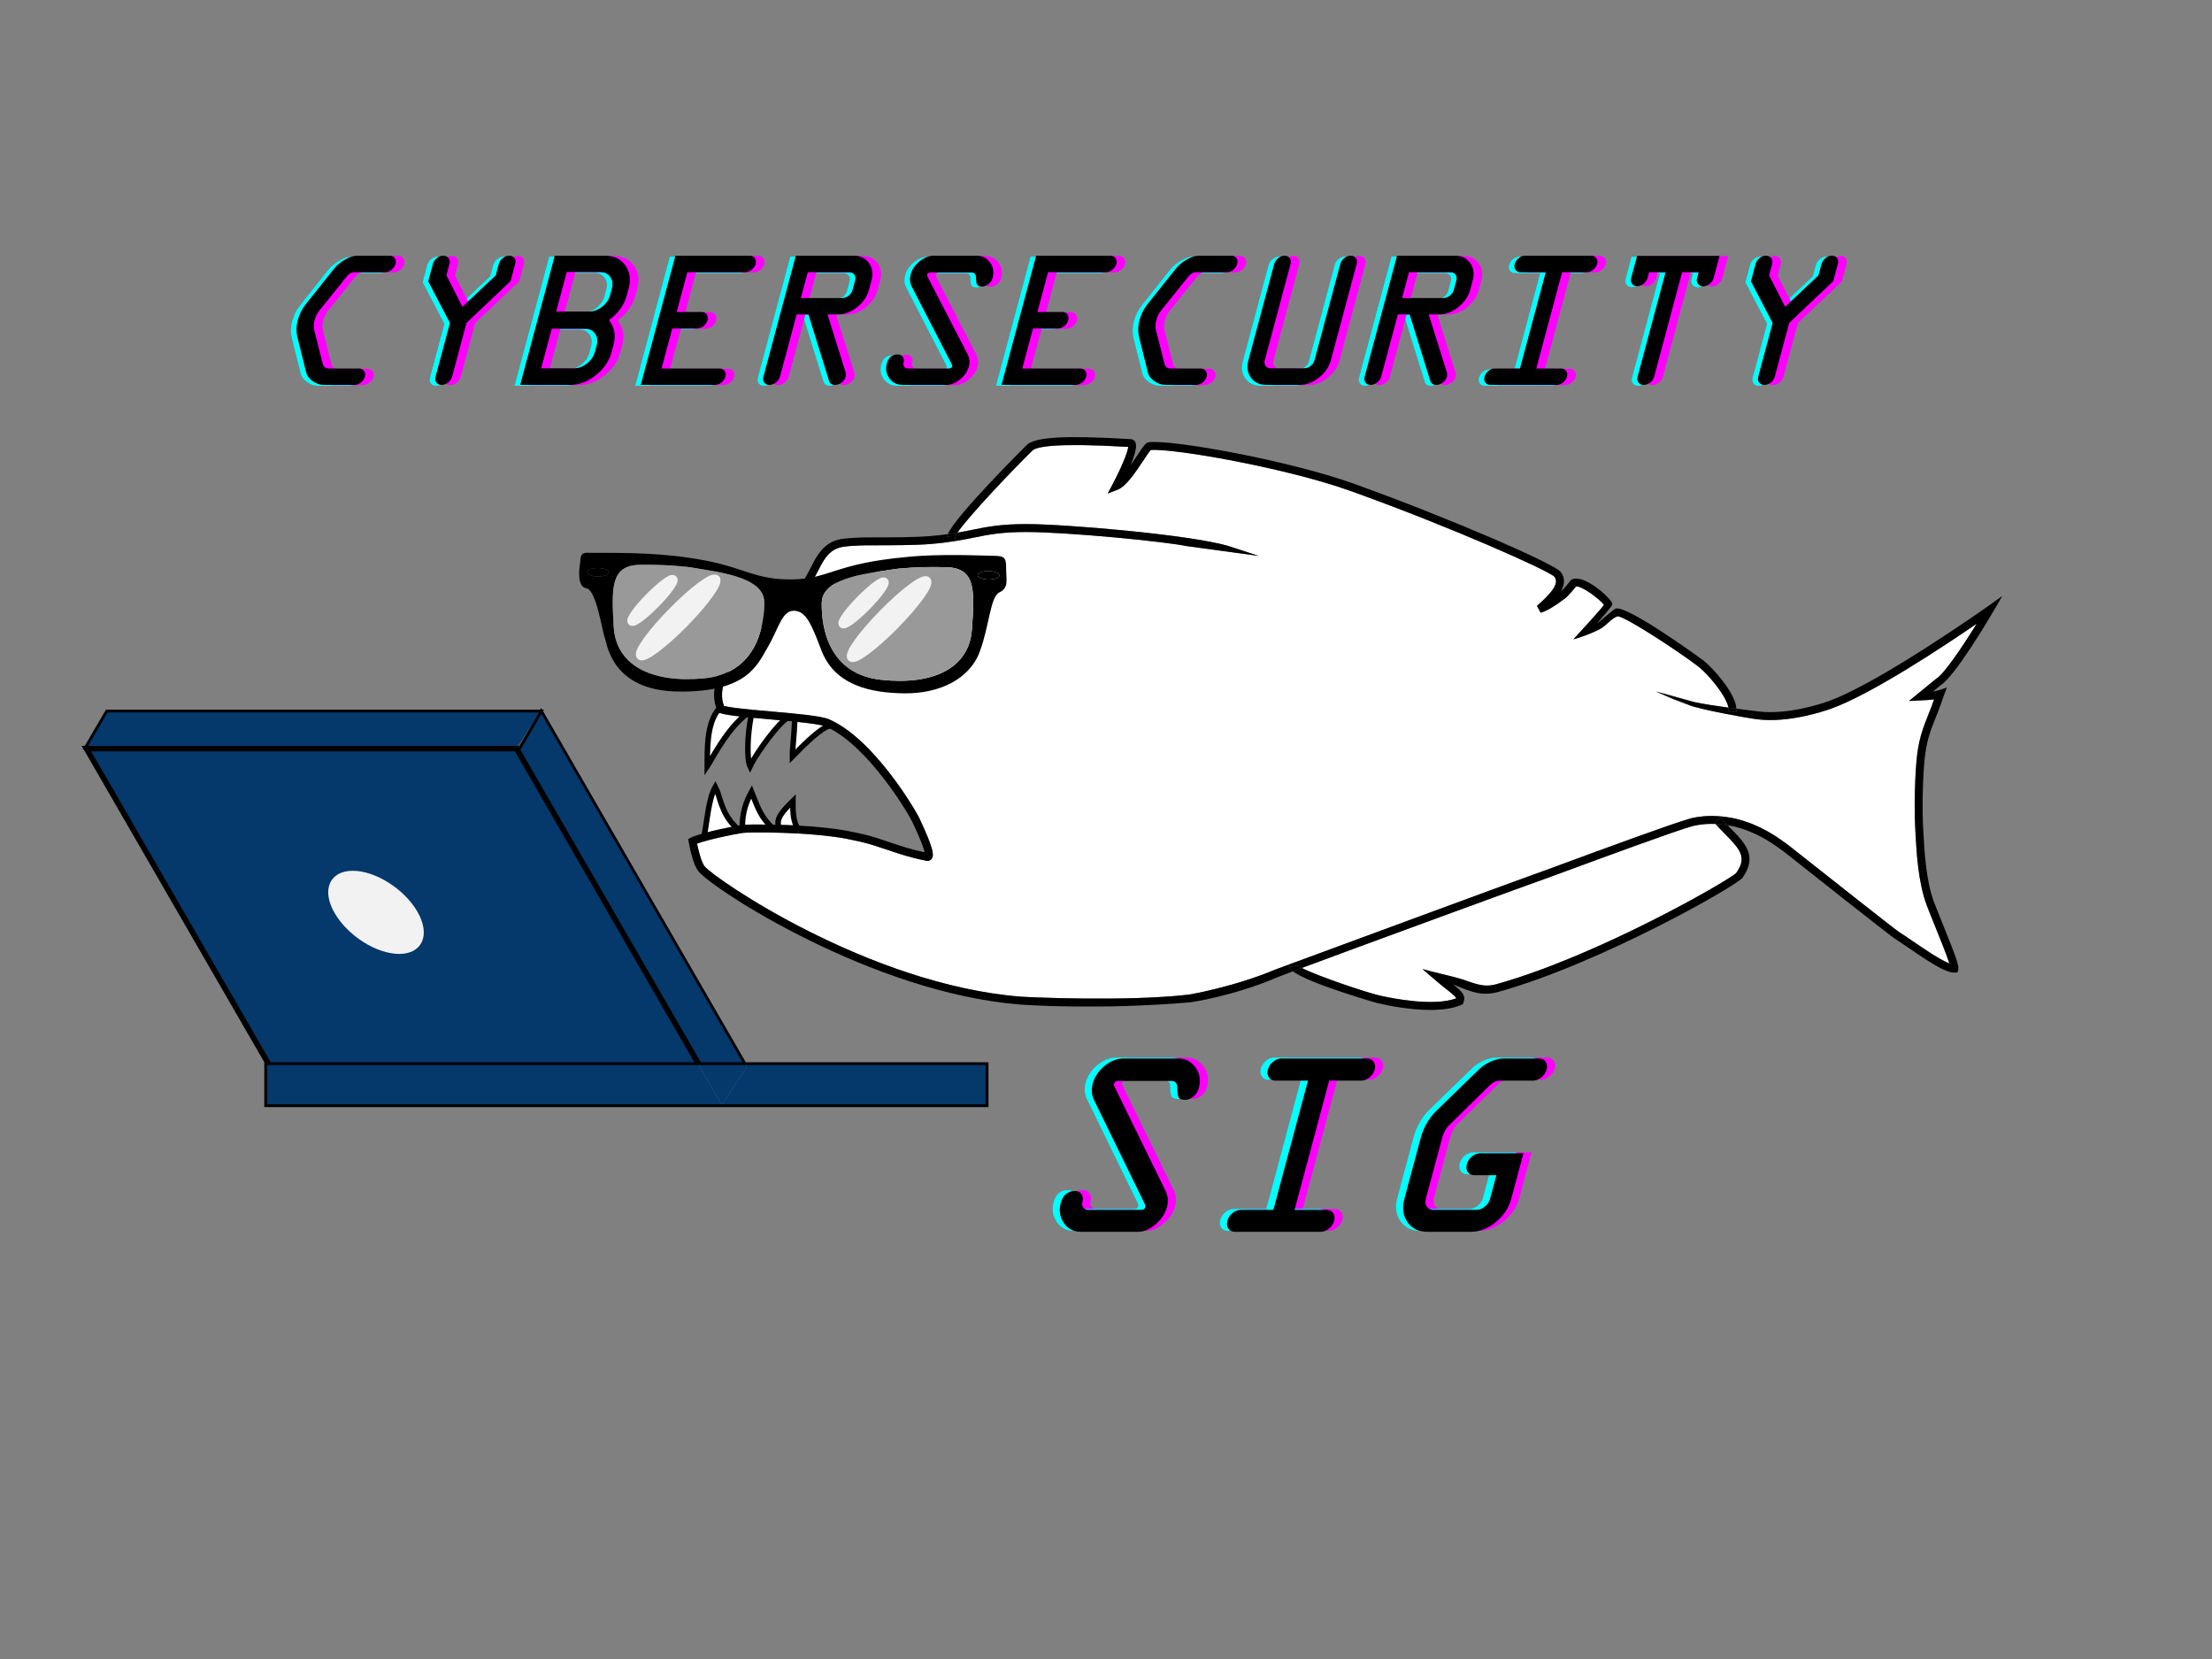 <?xml version="1.0" encoding="utf-8"?>
<!-- Generator: Adobe Illustrator 13.0.0, SVG Export Plug-In . SVG Version: 6.00 Build 14948)  -->
<!DOCTYPE svg PUBLIC "-//W3C//DTD SVG 1.1//EN" "http://www.w3.org/Graphics/SVG/1.1/DTD/svg11.dtd">
<svg version="1.1" xmlns="http://www.w3.org/2000/svg" xmlns:xlink="http://www.w3.org/1999/xlink" x="0px" y="0px" width="800px"
	 height="600px" viewBox="0 0 800 600" enable-background="new 0 0 800 600" xml:space="preserve">
<rect x="0" y="0" width="800" height="600" fill="#808080" stroke="none"/>
<g id="Layer_1" display="none">
	<rect x="-42.5" y="-60.167" display="inline" fill="#E6E6E6" stroke="#000000" width="889" height="669"/>
</g>
<g id="Layer_4">
	<g>
		<defs>
			<rect id="SVGID_1_" x="-40.675" y="-263.563" width="1032.056" height="1032.057"/>
		</defs>
		<clipPath id="SVGID_2_">
			<use xlink:href="#SVGID_1_"  overflow="visible"/>
		</clipPath>
		<g opacity="0.4" clip-path="url(#SVGID_2_)">
			<g>
				<defs>
					<rect id="SVGID_3_" x="201.571" y="89.057" width="548.997" height="326.818"/>
				</defs>
				<clipPath id="SVGID_4_">
					<use xlink:href="#SVGID_3_"  overflow="visible"/>
				</clipPath>
			</g>
		</g>
	</g>
	<g>
		<defs>
			<rect id="SVGID_5_" x="-40.675" y="-263.563" width="1032.056" height="1032.057"/>
		</defs>
		<clipPath id="SVGID_6_">
			<use xlink:href="#SVGID_5_"  overflow="visible"/>
		</clipPath>
		<g clip-path="url(#SVGID_6_)">
			<defs>
				<rect id="SVGID_7_" x="248.903" y="158.089" width="475.261" height="207.173"/>
			</defs>
			<clipPath id="SVGID_8_">
				<use xlink:href="#SVGID_7_"  overflow="visible"/>
			</clipPath>
			<g clip-path="url(#SVGID_8_)">
				<defs>
					<rect id="SVGID_9_" x="248.903" y="158.089" width="475.261" height="207.173"/>
				</defs>
				<clipPath id="SVGID_10_">
					<use xlink:href="#SVGID_9_"  overflow="visible"/>
				</clipPath>
				<path clip-path="url(#SVGID_10_)" fill="#FFFFFF" d="M312.331,207.041c6.623,0,11.984,5.361,11.984,11.983
					s-5.361,11.983-11.984,11.983c-6.622,0-11.983-5.36-11.983-11.983S305.709,207.041,312.331,207.041 M319.069,219.024
					c0-0.402-0.058-0.803-0.129-1.19h-6.279l2.753-4.759c-0.933-0.488-1.964-0.789-3.083-0.789c-3.712,0-6.737,3.025-6.737,6.737
					c0,3.712,3.024,6.737,6.737,6.737C316.044,225.762,319.069,222.736,319.069,219.024"/>
				<path clip-path="url(#SVGID_10_)" fill="#FFFFFF" d="M623.854,301.604c5.578,5.619,8.072,8.571,4.043,14.148
					c-2.266,2.422-49.824,29.93-86.75,40.207c-4.916,1.375-8.055-0.474-13.23-2.051c-3.154-0.945-9.762-2.351-13.459-3.439
					l5.018,4.314c2.42,2.105,2.336,1.92,3.77,3.066c2.594,2.064,3.311,2.725,3.41,3.225c-8.242,3.039-23.293-0.027-27.809-1.059
					c-4.615-1.062-22.129-6.91-28.023-9.936c23.021-8.584,83.211-30.602,84.758-31.09c0.703-0.215,4.574-1.648,10.422-3.799
					c13.889-5.116,39.748-14.663,46.27-16.471c0.029,0,2.998-0.758,6.781-0.758c0.459,0,0.916,0.014,1.361,0.027
					C621.561,299.281,622.721,300.457,623.854,301.604"/>
				<path clip-path="url(#SVGID_10_)" fill="#FFFFFF" d="M286.773,289.734c-0.029,3.254-0.015,6.221,1.146,8.801
					c-1.992-0.1-4.214-0.186-6.451-0.229C280.796,295.195,284.809,291.713,286.773,289.734"/>
				<path clip-path="url(#SVGID_10_)" fill="#FFFFFF" d="M271.809,286.395c1.763,4.357,2.953,8.285,6.35,11.826
					c-4.085-0.072-7.813-0.044-9.675,0.143C268.612,293.877,269.645,290.336,271.809,286.395"/>
				<path clip-path="url(#SVGID_10_)" fill="#FFFFFF" d="M265.759,298.809c-2.781,0.53-7.253,1.461-10.908,2.451
					c0.788-3.8,1.434-12.6,3.856-16.657C260.556,288.172,260.685,293.648,265.759,298.809"/>
				<path clip-path="url(#SVGID_10_)" fill="#FFFFFF" d="M260.37,257.885c1.519,0.515,4.601,0.946,8.443,1.362
					c-6.623,5.69-11.668,15.881-13.016,17.86c0-6.149-0.157-14.965,3.684-20.068c0.015,0.042,0.043,0.071,0.058,0.113l0.258,0.546
					L260.37,257.885z"/>
				<path clip-path="url(#SVGID_10_)" fill="#FFFFFF" d="M278.66,260.177c1.591,0.145,3.226,0.287,4.831,0.43
					c-4.544,4.07-10.75,13.374-12.228,16.501c-1.232-2.597-0.917-11.37,0.287-17.576
					C273.787,259.748,276.209,259.963,278.66,260.177"/>
				<path clip-path="url(#SVGID_10_)" fill="#FFFFFF" d="M298.599,262.743c0.115,0.043,0.215,0.101,0.33,0.158
					c-3.77,1.806-9.676,7.999-12.399,10.75c-0.043-1.247,0.717-8.127,0.874-12.671C292.607,261.51,297.08,262.084,298.599,262.743"
					/>
				<path clip-path="url(#SVGID_10_)" fill="#FFFFFF" d="M408.039,161.63c-0.172,2.093-2.895,8.342-5.617,13.474l-1.82,3.411
					l3.596-1.405c2.883-1.118,5.992-5.547,9.477-10.793c0.889-1.362,1.992-3.01,2.494-3.569c7.969-0.673,48.707,6.351,72.586,14.922
					c35.779,12.844,71.17,28.611,73.393,30.891c1.963,2.422-1.09,5.977-6.279,10.579l1.334,2.451
					c2.107-0.573,4.988-2.265,8.701-5.074c1.375-1.046,3.34-3.469,4.07-4.415c2.021-0.287,8.4,4.372,10.121,6.651
					c-0.689,1.247-11.082,12.485-11.082,12.485s4.76-1.261,9.418-3.612c2.566-1.304,4.258-4.013,6.623-4.745
					c2.924,0.172,22.059,12.715,29.27,18.262c3.213,2.479,10.004,10.377,10.795,14.778c-4.473-0.602-9.205-1.318-12.4-2.021
					l-13.848-3.827l5.936,2.609l6.393,2.436c4.043,1.52,20.154,4.516,24.539,5.046c11.24,1.347,23.996-2.968,26.447-3.841
					c14.865-5.333,41.254-22.878,52.707-30.748c-5.275,8.558-11.883,18.319-14.664,19.91l-9.818,8.042l5.23-0.273
					c1.221-0.058,2.539-0.129,3.857-0.315c-0.359,1.018-0.703,2.021-1.076,2.952l-0.445,1.104
					c-2.752,6.923-4.256,10.75-4.916,19.007c-0.615,7.711-0.76,16.914-0.357,24.023l0.043,0.961
					c0.416,7.626,0.988,18.062,4.043,26.29c0.631,1.719,1.736,4.429,2.895,7.296c1.709,4.213,4.328,10.707,5.348,13.875
					c-3.396-1.318-9.475-5.477-13.373-8.142c-1.908-1.305-3.557-2.437-4.832-3.226c-1.305-0.831-24.354-19.008-39.563-31.047
					c-4.816-3.642-10.678-7.698-19.25-9.877c-0.646-0.172-3.025-0.66-5.805-0.918c-1.018-0.085-2.094-0.143-3.154-0.143
					c-4.172,0-7.367,0.816-7.512,0.859c-6.664,1.85-31.621,11.052-46.529,16.542c-5.389,1.991-9.645,3.556-10.291,3.756
					c-2.047,0.659-69.865,25.673-88.729,32.638c-2.951,1.104-4.715,1.75-4.816,1.792c-15.381,6.423-31.275,9.046-31.275,9.046
					c-22.463,2.565-57.968,0.945-60.821,0.717c-54.799-4.357-110.716-42.658-114.286-47.174c-1.061-1.348-2.122-5.332-2.695-8.156
					c4.057-1.548,14.076-3.541,16.326-3.855c2.709-0.373,13.259-0.201,20.412,0.186c1.362,0.071,2.594,0.158,3.626,0.244
					c7.798,0.645,11.181,1.031,18.634,2.709c3.269,0.731,6.351,1.777,9.619,2.881c4.186,1.42,8.515,2.881,13.761,3.898
					c1.247,0.488,2.007-0.085,2.293-0.371c1.233-1.262,0.932-3.742-4.099-14.521l-0.071-0.172
					c-1.605-3.411-16.786-29.113-32.869-36.007c-2.781-1.19-11.54-1.964-20.813-2.795c-2.307-0.2-4.63-0.416-6.809-0.616v-0.014
					c-4.444-0.416-8.314-0.861-10.249-1.348c-4.745-11.597,14.592-30.919,23.665-37.168c6.565-4.515,6.666-4.644,11.209-13.417
					c3.57-6.91,6.924-7.081,12.486-7.368c0.559-0.028,1.146-0.071,1.734-0.1c0.788-0.057,2.981-0.057,5.748-0.057
					c5.705-0.015,14.334-0.015,19.824-0.473c3.483-0.287,6.379-0.659,8.901-1.061c2.523-0.401,4.688-0.846,6.709-1.247
					c5.403-1.09,10.048-2.035,18.936-2.035c14.706,0,49.367,3.339,58.066,5.088l26.133,3.569l-11.238-3.669
					c-14.191-4.057-58.584-7.855-72.96-7.855c-9.174,0-14.191,1.018-19.495,2.093c-1.691,0.344-3.411,0.688-5.317,1.018
					c4.07-6.034,21.143-23.909,27.119-29.7c1.491-1.434,8.572-2.824,33.873-1.361L408.039,161.63z M324.314,219.024
					c0-6.623-5.361-11.983-11.983-11.983c-6.623,0-11.984,5.361-11.984,11.983s5.361,11.983,11.984,11.983
					C318.953,231.007,324.314,225.647,324.314,219.024"/>
				<path clip-path="url(#SVGID_10_)" d="M628.012,256.307c0.043,0.431,0.027,0.845-0.029,1.247l-2.824-0.43
					c0.059-0.358,0.029-0.774-0.041-1.204C626.105,256.063,627.064,256.192,628.012,256.307"/>
				<path clip-path="url(#SVGID_10_)" d="M624.787,298.464c-1.234-0.2-2.783-0.386-4.373-0.474c-0.145-0.143-0.273-0.287-0.4-0.443
					l2.148-1.893C623.037,296.645,623.912,297.574,624.787,298.464"/>
				<path clip-path="url(#SVGID_10_)" d="M627.309,298.938c-0.328-0.086-1.262-0.287-2.508-0.474h-0.014
					c-0.875-0.89-1.748-1.819-2.625-2.81l0.045-0.416c2.779,0.258,5.158,0.746,5.805,0.918c8.572,2.179,14.434,6.235,19.25,9.877
					c15.209,12.039,38.258,30.216,39.564,31.047c1.273,0.789,2.922,1.921,4.83,3.226c3.898,2.665,9.977,6.823,13.373,8.142
					c-1.02-3.168-3.641-9.662-5.348-13.875c-1.16-2.867-2.264-5.577-2.895-7.296c-3.055-8.229-3.627-18.664-4.043-26.29
					l-0.043-0.961c-0.402-7.109-0.258-16.312,0.357-24.023c0.66-8.256,2.164-12.083,4.916-19.007l0.445-1.104
					c0.373-0.931,0.717-1.935,1.076-2.952c-1.318,0.186-2.637,0.257-3.857,0.315l-5.229,0.273l9.816-8.042
					c2.781-1.591,9.389-11.353,14.664-19.91c-11.453,7.87-37.842,25.415-52.707,30.748c-2.451,0.874-15.207,5.188-26.447,3.841
					c-4.385-0.531-20.496-3.526-24.539-5.046l-6.393-2.436l-5.936-2.609l13.848,3.827c3.195,0.703,7.928,1.419,12.4,2.021
					c0.072,0.43,0.1,0.846,0.041,1.204l2.824,0.43c0.057-0.402,0.074-0.816,0.029-1.247c3.396,0.445,6.379,0.803,8.07,1.003
					c10.592,1.275,22.793-2.853,25.127-3.683c18.592-6.667,57.152-33.944,57.537-34.231l5.418-3.841l-3.354,5.733
					c-1.404,2.408-13.789,23.408-19.051,26.618l-2.666,2.194c0.746-0.115,1.477-0.273,2.18-0.502l2.867-0.96l-1.076,2.823
					c-0.285,0.774-0.572,1.592-0.859,2.409c-0.373,1.06-0.73,2.121-1.117,3.081l-0.445,1.104c-2.738,6.88-4.1,10.335-4.73,18.175
					c-0.602,7.597-0.746,16.657-0.357,23.637l0.057,0.961c0.402,7.438,0.961,17.63,3.855,25.457c0.631,1.676,1.721,4.357,2.867,7.21
					c5.146,12.685,6.25,15.896,5.891,17.171l-0.273,1.018l-1.045,0.044c-3.197,0.187-9.246-3.841-16.871-9.06
					c-1.877-1.289-3.498-2.394-4.73-3.168c-1.703-1.06-35.893-28.123-39.791-31.205
					C640.939,304.843,635.365,300.973,627.309,298.938"/>
				<path clip-path="url(#SVGID_10_)" d="M525.594,356.058c3.211,2.565,4.631,3.886,3.67,6.552l-0.215,0.588l-0.574,0.243
					c-3.08,1.333-7.053,1.821-11.166,1.821c-7.338,0-15.107-1.534-19.105-2.467c-0.273-0.057-24.6-6.994-30.605-11.495
					c0.961-0.372,2.051-0.774,3.225-1.22c5.891,3.025,23.408,8.874,28.023,9.936c4.516,1.031,19.566,4.098,27.809,1.059
					c-0.1-0.5-0.816-1.16-3.41-3.225c-1.434-1.146-1.35-0.961-3.77-3.066l-5.018-4.314c3.697,1.089,10.305,2.494,13.459,3.439
					c5.176,1.577,8.314,3.426,13.23,2.051c36.926-10.277,84.484-37.785,86.75-40.207c4.029-5.577,1.535-8.529-4.043-14.148
					c-1.133-1.146-2.293-2.322-3.439-3.613c1.59,0.088,3.139,0.273,4.373,0.474h0.014c0.357,0.388,0.73,0.746,1.088,1.118
					c5.133,5.176,9.963,10.048,4.287,17.904c-2.178,2.908-51.459,30.99-88.254,41.238c-5.879,1.633-9.748,0.043-15.096-2.164
					C526.426,356.402,526.01,356.23,525.594,356.058"/>
				<path clip-path="url(#SVGID_10_)" d="M566.002,315.191c-5.848,2.15-9.719,3.584-10.422,3.799
					c-1.547,0.488-61.736,22.506-84.756,31.09c-0.932-0.473-1.578-0.887-1.82-1.189c0.027,0.043,0.086,0.158,0.115,0.303
					l-2.824,0.545l-0.303-0.848c18.863-6.965,86.68-31.979,88.729-32.638c0.646-0.2,4.902-1.765,10.291-3.756
					c14.908-5.49,39.865-14.692,46.529-16.542c0.145-0.043,3.34-0.859,7.512-0.859c1.061,0,2.137,0.059,3.154,0.143l-0.045,0.416
					l-2.148,1.893c0.127,0.156,0.256,0.301,0.4,0.443c-0.445-0.014-0.902-0.027-1.361-0.027c-3.783,0-6.752,0.758-6.781,0.758
					C605.748,300.529,579.891,310.075,566.002,315.191"/>
				<path clip-path="url(#SVGID_10_)" d="M466.295,349.738l2.824-0.545c-0.029-0.143-0.088-0.26-0.115-0.303
					c0.242,0.303,0.889,0.717,1.82,1.189c-1.176,0.445-2.266,0.848-3.225,1.22C466.854,350.727,466.381,350.211,466.295,349.738"/>
				<path clip-path="url(#SVGID_10_)" d="M407.252,161.588c-25.299-1.462-32.38-0.072-33.872,1.362
					c-5.977,5.791-23.049,23.666-27.12,29.7c-1.09,0.187-2.236,0.358-3.483,0.531c2.839-6.737,28.339-32.022,28.611-32.281
					c2.909-2.824,13.688-3.469,36.036-2.164l1.893,0.129c0.615,0.172,1.104,0.602,1.361,1.204c0.631,1.477-0.344,4.73-1.777,8.185
					c0.873-1.247,1.705-2.494,2.379-3.512c2.438-3.698,3.125-4.658,4.199-4.802c8.301-1.046,50.572,6.536,74.252,15.036
					c34.23,12.285,72.287,28.855,74.652,31.793c1.863,2.308,1.461,4.816,0.1,7.196c1.232-1.104,2.883-3.168,3.484-3.957l0.213-0.272
					l0.316-0.158c4.258-2.035,13.273,6.063,14.434,8.3l0.188,0.358l-0.029,0.416c-0.043,0.702-4.744,5.833-5.49,6.823
					c0.789-0.444,5.893-5.117,6.738-5.375c4.342-1.275,31.477,18.577,31.734,18.778c2.867,2.208,11.512,11.425,11.941,17.43
					c-0.947-0.115-1.906-0.244-2.895-0.387c-0.791-4.401-7.584-12.299-10.795-14.778c-7.211-5.547-26.346-18.09-29.27-18.261
					c-2.365,0.73-4.057,3.44-6.623,4.744c-4.658,2.351-9.418,3.612-9.418,3.612s10.393-11.238,11.082-12.485
					c-1.721-2.279-8.1-6.938-10.121-6.651c-0.73,0.946-2.695,3.369-4.07,4.415c-3.713,2.81-6.594,4.501-8.701,5.074l-1.334-2.451
					c5.189-4.602,8.242-8.156,6.279-10.579c-2.223-2.279-37.613-18.046-73.393-30.89c-23.879-8.572-64.617-15.596-72.586-14.922
					c-0.502,0.559-1.605,2.207-2.494,3.568c-3.484,5.247-6.594,9.676-9.475,10.794l-3.598,1.405l1.82-3.412
					c2.723-5.132,5.447-11.382,5.617-13.475L407.252,161.588z"/>
				<path clip-path="url(#SVGID_10_)" d="M342.777,193.18c1.247-0.172,2.394-0.344,3.483-0.531c-0.502,0.731-0.803,1.29-0.875,1.634
					l-2.867-0.143C342.533,193.882,342.619,193.567,342.777,193.18"/>
				<path clip-path="url(#SVGID_10_)" d="M371.073,189.539c14.376,0,58.769,3.798,72.96,7.855l11.238,3.67l-26.133-3.57
					c-8.699-1.748-43.36-5.088-58.066-5.088c-8.888,0-13.532,0.946-18.936,2.035c-2.021,0.402-4.186,0.846-6.709,1.247l-0.043-1.405
					c0.072-0.344,0.373-0.903,0.875-1.634c1.906-0.33,3.627-0.673,5.317-1.018C356.881,190.557,361.899,189.539,371.073,189.539"/>
				<path clip-path="url(#SVGID_10_)" d="M318.939,217.834c0.071,0.387,0.129,0.788,0.129,1.19c0,3.712-3.024,6.736-6.737,6.736
					c-3.713,0-6.737-3.024-6.737-6.736c0-3.713,3.024-6.737,6.737-6.737c1.118,0,2.15,0.301,3.082,0.789l-2.752,4.759H318.939z"/>
				<path clip-path="url(#SVGID_10_)" d="M278.66,260.177c-2.451-0.214-4.873-0.43-7.109-0.645c0.144-0.774,0.315-1.519,0.487-2.191
					l0.072-0.646c2.179,0.2,4.5,0.416,6.809,0.616c9.274,0.832,18.033,1.605,20.813,2.795c16.083,6.894,31.263,32.596,32.868,36.007
					l0.072,0.172c5.03,10.779,5.332,13.26,4.099,14.521c-0.286,0.287-1.046,0.859-2.293,0.371
					c-5.247-1.018-9.575-2.479-13.761-3.898c-3.268-1.104-6.35-2.149-9.619-2.881c-7.453-1.678-10.836-2.064-18.634-2.709
					c-1.032-0.086-2.265-0.173-3.626-0.244l0.057-1.203c-0.402-0.545-0.716-1.119-0.975-1.707c1.849,0.087,3.497,0.201,4.773,0.301
					c7.956,0.66,11.41,1.047,19.021,2.752c3.426,0.774,6.579,1.85,9.919,2.982c3.942,1.334,7.999,2.695,12.786,3.67
					c-0.301-1.405-1.404-4.43-4.343-10.736l-0.086-0.172c-1.448-3.111-16.126-27.78-31.062-34.431
					c-0.115-0.057-0.215-0.115-0.33-0.158c-1.52-0.659-5.992-1.233-11.195-1.761c-1.261-0.132-2.581-0.247-3.913-0.375
					C281.885,260.464,280.251,260.322,278.66,260.177"/>
				<path clip-path="url(#SVGID_10_)" d="M261.861,255.333c1.935,0.487,5.806,0.933,10.249,1.348v0.014l-0.071,0.645
					c-0.172,0.673-0.344,1.418-0.487,2.192c-0.946-0.1-1.864-0.187-2.738-0.286c-3.842-0.416-6.924-0.847-8.443-1.362l-0.573-0.187
					l-0.258-0.546c-0.014-0.042-0.043-0.071-0.058-0.113c-6.694-14.034,15.539-35.119,24.412-41.225
					c6.048-4.158,6.048-4.158,10.292-12.385c4.328-8.371,8.987-8.615,14.893-8.916c0.544-0.029,1.119-0.058,1.706-0.1
					c0.875-0.057,2.982-0.057,5.906-0.057c5.676-0.014,14.233-0.014,19.595-0.458c2.451-0.201,4.587-0.445,6.493-0.717
					c-0.158,0.387-0.244,0.702-0.258,0.96l2.866,0.143l0.044,1.405c-2.523,0.401-5.419,0.774-8.902,1.061
					c-5.489,0.459-14.118,0.459-19.823,0.473c-2.767,0-4.96,0-5.749,0.057c-0.588,0.029-1.175,0.072-1.734,0.1
					c-5.562,0.287-8.916,0.459-12.485,7.368c-4.544,8.772-4.645,8.901-11.209,13.417
					C276.453,224.414,257.116,243.736,261.861,255.333"/>
				<path clip-path="url(#SVGID_10_)" d="M252.543,315.049c-2.064-2.609-3.325-9.747-3.469-10.564l-0.172-1.031l0.931-0.487
					c1.061-0.546,2.896-1.133,5.017-1.706c3.656-0.99,8.128-1.921,10.909-2.451c1.061-0.187,1.863-0.33,2.279-0.389
					c0.129-0.014,0.272-0.027,0.445-0.041v-0.016c1.863-0.187,5.59-0.215,9.675-0.143c1.089,0.029,2.193,0.043,3.312,0.086
					c2.236,0.043,4.458,0.129,6.45,0.229c0.258,0.588,0.573,1.162,0.974,1.707l-0.057,1.203c-7.152-0.387-17.702-0.559-20.412-0.186
					c-2.25,0.314-12.27,2.308-16.327,3.855c0.573,2.824,1.634,6.809,2.695,8.156c3.569,4.516,59.486,42.816,114.287,47.174
					c2.852,0.229,38.357,1.849,60.82-0.717c0,0,15.895-2.623,31.277-9.046c0.1-0.042,1.863-0.688,4.814-1.792l0.303,0.848
					c0.086,0.473,0.559,0.988,1.303,1.562c-2.895,1.075-4.816,1.806-5.402,2.063c-16.227,6.967-31.594,9.131-31.594,9.131
					c-32.294,2.768-58.913,1.033-61.75,0.804C315.441,359.055,257.689,321.57,252.543,315.049"/>
			</g>
		</g>
		<path clip-path="url(#SVGID_6_)" fill="none" stroke="#000000" stroke-width="2" d="M324.314,219.024
			c0,6.623-5.361,11.983-11.983,11.983c-6.623,0-11.984-5.36-11.984-11.983s5.361-11.983,11.984-11.983
			C318.953,207.041,324.314,212.402,324.314,219.024z"/>
		<path clip-path="url(#SVGID_6_)" fill="none" stroke="#000000" stroke-width="2" d="M259.983,256.408
			c-0.172,0.2-0.344,0.416-0.502,0.631c-3.841,5.103-3.684,13.918-3.684,20.068c1.347-1.979,6.393-12.17,13.016-17.86
			c0.53-0.459,1.075-0.889,1.633-1.277"/>
		<path clip-path="url(#SVGID_6_)" fill="none" stroke="#000000" stroke-width="2" d="M272.038,257.34
			c-0.172,0.673-0.344,1.418-0.487,2.192c-1.205,6.207-1.52,14.978-0.287,17.575c1.477-3.126,7.683-12.429,12.227-16.5
			c0.587-0.531,1.146-0.96,1.663-1.29"/>
		<path clip-path="url(#SVGID_6_)" fill="none" stroke="#000000" stroke-width="2" d="M287.447,259.862
			c0,0.358-0.014,0.731-0.042,1.119c-0.158,4.544-0.918,11.424-0.875,12.671c2.724-2.752,8.629-8.945,12.399-10.75
			c0.516-0.244,0.989-0.416,1.419-0.473"/>
		<path clip-path="url(#SVGID_6_)" fill="none" stroke="#000000" stroke-width="2" d="M254.364,302.879
			c0.187-0.271,0.345-0.846,0.487-1.619c0.789-3.8,1.434-12.6,3.856-16.657c1.849,3.569,1.979,9.045,7.053,14.206
			c0.387,0.401,0.817,0.802,1.275,1.203"/>
		<path clip-path="url(#SVGID_6_)" fill="none" stroke="#000000" stroke-width="2" d="M268.469,299.295c0-0.314,0-0.615,0.014-0.916
			v-0.016c0.129-4.486,1.161-8.027,3.326-11.969c1.763,4.357,2.953,8.285,6.35,11.826c0.244,0.287,0.53,0.559,0.817,0.831"/>
		<path clip-path="url(#SVGID_6_)" fill="none" stroke="#000000" stroke-width="2" d="M281.728,299.052
			c-0.115-0.243-0.201-0.487-0.258-0.745c-0.673-3.111,3.34-6.594,5.304-8.572c-0.029,3.254-0.015,6.221,1.146,8.801
			c0.258,0.588,0.574,1.162,0.975,1.707"/>
	</g>
	<g>
		<g id="XMLID_2_">
			<g>
				<path d="M363.883,205.527c-0.031,3.987,1.089,7.053-2.362,8.683c-3.452,1.63-3.529,11.563-7.177,21.47
					c-3.641,9.906-14.511,15.172-27.121,15.074c-12.609-0.099-25.423-3.024-30.193-15.648c-3.614-9.582-5.616-14.18-9.948-14.214
					c-4.333-0.034-5.528,6.578-9.406,13.168c-3.872,6.597-7.511,16.246-32.092,16.054s-25.979-17.396-26.85-19.441
					c-0.878-2.045-3.053-17.349-6.612-17.889c-3.565-0.535-2.62-7.148-2.351-8.803c0.263-1.655-0.225-4.06,2.451-4.057
					c15.155-0.006,27.897-0.038,42.649,2.753c14.751,2.792,18.668,7.149,31.919,6.871c13.25-0.278,15.2-5.739,40.951-8.082
					c12.108-1.306,28.025-0.472,31.72-0.443C363.149,201.052,363.914,201.535,363.883,205.527z M361.443,208.094
					c0.007-0.84-1.746-1.539-3.921-1.556s-3.938,0.654-3.945,1.495c-0.007,0.846,1.746,1.545,3.921,1.563
					S361.437,208.94,361.443,208.094z M351.51,227.635c1.005-14.134,1.449-22.152-9.121-22.491
					c-10.569-0.339-18.348,0.619-18.348,0.619c-8.802,1.463-26.643,2.724-26.841,12.15c-0.205,9.42,2.724,25.874,21.432,27.933
					S350.506,241.763,351.51,227.635z M254.536,245.344c18.739-1.766,21.924-18.171,21.867-27.594
					c-0.051-9.428-17.87-10.968-26.648-12.568c0,0-7.763-1.08-18.336-0.907c-10.573,0.174-10.255,8.198-9.472,22.346
					C222.73,240.763,235.797,247.11,254.536,245.344z M220.188,206.988c0.007-0.84-1.746-1.54-3.921-1.557
					c-2.175-0.017-3.938,0.655-3.945,1.495c-0.006,0.846,1.746,1.545,3.921,1.563C218.417,208.506,220.181,207.834,220.188,206.988z
					"/>
				<path d="M357.522,206.538c2.175,0.017,3.928,0.716,3.921,1.556c-0.006,0.846-1.77,1.518-3.945,1.501s-3.928-0.716-3.921-1.563
					C353.583,207.192,355.347,206.521,357.522,206.538z"/>
				<path fill="#999999" d="M342.39,205.144c10.57,0.339,10.125,8.357,9.121,22.491c-1.004,14.128-14.169,20.271-32.878,18.211
					s-21.637-18.513-21.432-27.933c0.199-9.426,18.04-10.687,26.841-12.15C324.042,205.763,331.82,204.805,342.39,205.144z"/>
				<path fill="#999999" d="M276.403,217.75c0.057,9.423-3.128,25.828-21.867,27.594c-18.738,1.766-31.806-4.582-32.589-18.724
					c-0.783-14.148-1.102-22.172,9.472-22.346c10.574-0.173,18.336,0.907,18.336,0.907
					C258.533,206.782,276.352,208.322,276.403,217.75z"/>
				<path d="M216.267,205.432c2.175,0.017,3.928,0.716,3.921,1.557c-0.006,0.846-1.77,1.518-3.945,1.5
					c-2.175-0.017-3.928-0.716-3.921-1.563C212.328,206.086,214.091,205.415,216.267,205.432z"/>
			</g>
			<g>
			</g>
		</g>
		
			<ellipse transform="matrix(-0.713 -0.701 0.701 -0.713 252.083 537.415)" fill="#F2F2F2" stroke="#F2F2F2" stroke-width="3" cx="236.048" cy="217.107" rx="1.654" ry="10.723"/>
		
			<ellipse transform="matrix(-0.713 -0.701 0.701 -0.713 382.184 592.421)" fill="#F2F2F2" stroke="#F2F2F2" stroke-width="3" cx="312.322" cy="218.002" rx="1.654" ry="10.724"/>
		
			<ellipse transform="matrix(-0.713 -0.701 0.701 -0.713 263.638 554.437)" fill="#F2F2F2" stroke="#F2F2F2" stroke-width="3" cx="245.268" cy="223.273" rx="3.004" ry="19.47"/>
		
			<ellipse transform="matrix(-0.713 -0.701 0.701 -0.713 393.889 608.935)" fill="#F2F2F2" stroke="#F2F2F2" stroke-width="3" cx="321.544" cy="223.87" rx="3.003" ry="19.469"/>
	</g>
	<g>
		<g id="XMLID_1_">
			<g>
				<polygon fill="#05386B" points="356.99,384.68 356.99,399.9 261.04,399.9 261.04,399.62 270.11,385.87 269.42,384.68 				"/>
				<polygon fill="#05386B" points="261.04,399.62 261.04,399.9 96.08,399.9 96.08,384.68 97.04,384.68 97.08,384.75 252.45,384.75 
									"/>
				<polygon fill="#4D4D4D" points="252.58,384.68 252.62,384.75 252.45,384.75 252.41,384.68 				"/>
				<polygon fill="#05386B" points="252.62,384.75 252.58,384.68 269.42,384.68 270.11,385.87 261.04,399.62 252.45,384.75 				"/>
				<polygon fill="#4D4D4D" points="186.81,270.75 252.58,384.68 252.41,384.68 186.64,270.76 186.65,270.75 				"/>
				<polygon fill="#4D4D4D" points="252.41,384.68 252.45,384.75 97.08,384.75 97.04,384.68 				"/>
				<path fill="#05386B" d="M186.64,270.76l65.77,113.92H97.04L31.26,270.75h155.39L186.64,270.76z M144.38,344.5
					c8.03,0,10.78-6.51,6.14-14.54c-4.63-8.03-14.9-14.53-22.93-14.53c-8.02,0-10.77,6.5-6.14,14.53
					C126.09,337.99,136.35,344.5,144.38,344.5z"/>
				<polygon fill="#4D4D4D" points="195.84,257.17 195.82,257.2 195.8,257.17 				"/>
				<polygon fill="#4D4D4D" points="195.8,257.17 195.82,257.2 188.04,270.5 186.81,270.5 195.6,257.17 				"/>
				<polygon fill="#4D4D4D" points="195.71,257.01 195.8,257.17 195.6,257.17 				"/>
				<polygon fill="#05386B" points="195.6,257.17 186.81,270.5 30.81,270.5 38.6,257.17 				"/>
				<polygon fill="#05386B" points="188.04,270.5 195.82,257.2 269.42,384.68 252.58,384.68 186.81,270.75 186.65,270.75 
					186.81,270.5 				"/>
				<path fill="#F2F2F2" d="M150.52,329.96c4.64,8.03,1.89,14.54-6.14,14.54c-8.03,0-18.29-6.51-22.93-14.54
					c-4.63-8.03-1.88-14.53,6.14-14.53C135.62,315.43,145.89,321.93,150.52,329.96z"/>
			</g>
			<g>
				<line fill="none" stroke="#000000" x1="195.82" y1="257.2" x2="269.42" y2="384.68"/>
				<polyline fill="none" stroke="#000000" points="195.6,257.17 195.71,257.01 195.8,257.17 				"/>
				<line fill="none" stroke="#000000" x1="186.65" y1="270.75" x2="186.81" y2="270.5"/>
				<polyline fill="none" stroke="#000000" stroke-width="2" points="97.04,384.68 31.26,270.75 186.65,270.75 186.81,270.75 
					252.58,384.68 				"/>
				<polygon fill="none" stroke="#000000" points="269.42,384.68 356.99,384.68 356.99,399.9 261.04,399.9 96.08,399.9 
					96.08,384.68 97.04,384.68 252.41,384.68 252.58,384.68 				"/>
				<path fill="none" stroke="#F2F2F2" d="M150.52,329.96c4.64,8.03,1.89,14.54-6.14,14.54c-8.03,0-18.29-6.51-22.93-14.54
					c-4.63-8.03-1.88-14.53,6.14-14.53C135.62,315.43,145.89,321.93,150.52,329.96z"/>
				<polygon fill="none" stroke="#000000" points="195.82,257.2 195.84,257.17 195.8,257.17 195.6,257.17 38.6,257.17 30.81,270.5 
					186.81,270.5 188.04,270.5 				"/>
			</g>
		</g>
	</g>
</g>
<g id="Layer_5">
	<g>
		<g>
			<path fill="#00FFFF" d="M117.07,133.623h10.66c0.82,0,1.453,0.286,1.897,0.861c0.444,0.574,0.557,1.271,0.337,2.091
				c-0.22,0.821-0.706,1.518-1.458,2.093c-0.751,0.574-1.538,0.86-2.358,0.86H115.11c-1.406,0-2.74-0.444-4.001-1.335
				c-1.262-0.891-2.038-1.887-2.328-2.988l-3.288-13.184c-0.405-1.899-0.341-3.844,0.192-5.836c0.59-2.203,1.536-4.114,2.836-5.73
				l10.385-13.043c0.983-1.219,2.29-2.291,3.921-3.218c1.631-0.925,3.091-1.389,4.38-1.389h11.672c0.82,0,1.439,0.294,1.856,0.879
				c0.417,0.586,0.519,1.278,0.306,2.075c-0.22,0.82-0.697,1.528-1.431,2.127c-0.734,0.597-1.512,0.896-2.331,0.896h-11.245
				c-0.937,0.003-1.848,0.555-2.729,1.656l-9.827,12.228c-0.774,0.961-1.335,2.099-1.682,3.413c-0.375,1.386-0.422,2.604-0.143,3.66
				l3.032,12.025C114.938,133.007,115.732,133.627,117.07,133.623z"/>
			<path fill="#00FFFF" d="M166.717,117.105l-5.216,19.466c-0.221,0.822-0.701,1.521-1.44,2.096
				c-0.74,0.574-1.509,0.861-2.306,0.861c-0.844,0-1.481-0.286-1.914-0.86c-0.432-0.575-0.538-1.271-0.318-2.093l5.21-19.446
				l-7.853-15.041l1.677-6.259c0.226-0.844,0.705-1.559,1.436-2.145c0.731-0.585,1.507-0.879,2.327-0.879s1.449,0.301,1.886,0.902
				c0.436,0.602,0.544,1.314,0.323,2.14l-1.089,4.066l5.809,11.384l12.047-11.371l1.1-4.104c0.219-0.817,0.702-1.525,1.447-2.121
				c0.746-0.598,1.517-0.896,2.314-0.896c0.773,0,1.385,0.276,1.835,0.826c0.45,0.551,0.553,1.283,0.308,2.197l-1.658,6.188
				L166.717,117.105z"/>
			<path fill="#00FFFF" d="M219.89,125.045l-0.697,2.602c-0.873,3.258-2.776,6.053-5.709,8.385s-6.029,3.497-9.287,3.497h-18.07
				l12.52-46.723h18.07c3.258,0,5.73,1.16,7.417,3.481c1.687,2.32,2.091,5.121,1.212,8.401l-0.669,2.497
				c-0.936,3.492-3.081,6.468-6.436,8.929C220.263,118.623,220.813,121.599,219.89,125.045z M213.146,127.646l0.66-2.461
				c0.439-1.641,0.236-3.047-0.61-4.22c-0.846-1.172-2.078-1.757-3.695-1.757h-11.953l-3.844,14.343h11.953
				c1.594,0,3.132-0.58,4.615-1.74C211.755,130.651,212.713,129.263,213.146,127.646z M218.647,107.114l0.65-2.426
				c0.439-1.64,0.236-3.046-0.61-4.219c-0.846-1.171-2.078-1.757-3.695-1.757h-12.023l-3.833,14.308h12.023
				c1.594,0,3.132-0.579,4.615-1.739C217.256,110.121,218.214,108.732,218.647,107.114z"/>
			<path fill="#00FFFF" d="M267.462,98.782h-20.883l-3.853,14.38h9c0.797,0,1.409,0.293,1.839,0.878
				c0.429,0.587,0.536,1.278,0.323,2.074c-0.227,0.845-0.705,1.56-1.437,2.146c-0.731,0.586-1.507,0.878-2.327,0.878h-9
				l-3.881,14.485h20.953c0.797,0,1.411,0.286,1.843,0.861c0.432,0.574,0.538,1.271,0.319,2.091
				c-0.22,0.821-0.706,1.518-1.458,2.093c-0.751,0.574-1.538,0.86-2.358,0.86h-26.789l12.52-46.723h26.789
				c0.82,0,1.449,0.299,1.887,0.897c0.438,0.597,0.546,1.307,0.327,2.126c-0.213,0.797-0.698,1.489-1.452,2.074
				C269.07,98.49,268.282,98.782,267.462,98.782z"/>
			<path fill="#00FFFF" d="M274.105,136.575l11.728-43.77h20.883c2.414,0,4.259,0.879,5.534,2.637
				c1.274,1.758,1.586,3.856,0.933,6.294l-0.904,3.375c-0.66,2.461-2.091,4.564-4.293,6.311s-4.521,2.618-6.959,2.618h-3.762
				l6.502,20.743c0.209,0.609,0.234,1.219,0.071,1.828c-0.214,0.797-0.703,1.481-1.468,2.057c-0.765,0.574-1.536,0.86-2.311,0.86
				c-1.177,0.006-1.928-0.519-2.252-1.574l-7.419-23.914h-4.268l-6.038,22.535c-0.22,0.821-0.706,1.518-1.458,2.093
				c-0.751,0.574-1.538,0.86-2.358,0.86s-1.44-0.286-1.861-0.86C273.985,138.093,273.885,137.396,274.105,136.575z M287.632,108.135
				h14.977c0.82,0,1.595-0.287,2.323-0.861c0.728-0.575,1.202-1.271,1.422-2.093l0.923-3.444c0.22-0.821,0.119-1.519-0.301-2.093
				c-0.421-0.573-1.041-0.861-1.861-0.861h-14.977L287.632,108.135z"/>
			<path fill="#00FFFF" d="M335.903,92.806h15.381c1.877,0,3.443,0.792,4.697,2.374c1.253,1.581,1.579,3.497,0.977,5.748
				c-0.227,0.843-0.717,1.559-1.472,2.144c-0.754,0.586-1.495,0.88-2.222,0.88c-1.008,0-1.638-0.229-1.891-0.687
				c-0.252-0.456-0.382-1.306-0.39-2.549c-0.008-1.242-0.6-1.862-1.773-1.862h-14.617c-0.704,0-1.118,0.228-1.239,0.681
				c-0.096,0.287-0.041,0.618,0.164,0.992l14.458,28c0.693,1.358,0.833,2.811,0.418,4.357c-0.471,1.758-1.524,3.305-3.16,4.642
				c-1.635,1.336-3.238,2.003-4.809,2.003h-15.926c-2.109,0-3.728-0.803-4.856-2.408s-1.435-3.369-0.92-5.29
				c0.59-2.203,1.917-3.305,3.979-3.305c0.797,0,1.4,0.287,1.808,0.861c0.409,0.574,0.51,1.248,0.302,2.021
				c-0.169,0.633-0.094,1.16,0.227,1.582c0.321,0.421,0.809,0.633,1.465,0.633h14.695c0.633,0,1.016-0.251,1.15-0.753
				c0.082-0.238,0.021-0.545-0.185-0.921l-14.421-27.999c-0.676-1.335-0.804-2.789-0.383-4.359c0.49-1.828,1.572-3.415,3.247-4.764
				C332.285,93.48,334.049,92.806,335.903,92.806z"/>
			<path fill="#00FFFF" d="M397.927,98.782h-20.883l-3.853,14.38h9c0.797,0,1.409,0.293,1.839,0.878
				c0.429,0.587,0.536,1.278,0.323,2.074c-0.227,0.845-0.705,1.56-1.437,2.146c-0.73,0.586-1.507,0.878-2.327,0.878h-9
				l-3.881,14.485h20.953c0.797,0,1.411,0.286,1.844,0.861c0.432,0.574,0.538,1.271,0.318,2.091
				c-0.22,0.821-0.706,1.518-1.457,2.093c-0.752,0.574-1.538,0.86-2.358,0.86H360.22l12.52-46.723h26.789
				c0.82,0,1.449,0.299,1.887,0.897c0.438,0.597,0.546,1.307,0.327,2.126c-0.214,0.797-0.698,1.489-1.452,2.074
				C399.535,98.49,398.747,98.782,397.927,98.782z"/>
			<path fill="#00FFFF" d="M421.488,133.623h10.66c0.82,0,1.453,0.286,1.896,0.861c0.444,0.574,0.557,1.271,0.338,2.091
				c-0.221,0.821-0.706,1.518-1.457,2.093c-0.752,0.574-1.538,0.86-2.358,0.86h-11.039c-1.406,0-2.739-0.444-4.001-1.335
				s-2.037-1.887-2.328-2.988l-3.288-13.184c-0.405-1.899-0.341-3.844,0.192-5.836c0.59-2.203,1.536-4.114,2.836-5.73l10.386-13.043
				c0.983-1.219,2.29-2.291,3.921-3.218c1.631-0.925,3.091-1.389,4.38-1.389h11.672c0.82,0,1.438,0.294,1.856,0.879
				c0.417,0.586,0.519,1.278,0.306,2.075c-0.22,0.82-0.697,1.528-1.431,2.127c-0.734,0.597-1.512,0.896-2.331,0.896h-11.245
				c-0.938,0.003-1.848,0.555-2.729,1.656l-9.827,12.228c-0.774,0.961-1.335,2.099-1.682,3.413c-0.375,1.386-0.423,2.604-0.144,3.66
				l3.032,12.025C419.356,133.007,420.15,133.627,421.488,133.623z"/>
			<path fill="#00FFFF" d="M449.5,130.67l9.336-34.841c0.219-0.819,0.702-1.529,1.448-2.126c0.746-0.599,1.518-0.897,2.314-0.897
				s1.409,0.294,1.839,0.879c0.429,0.586,0.536,1.278,0.323,2.075l-9.354,34.91c-0.207,0.773-0.095,1.446,0.338,2.021
				c0.432,0.575,1.046,0.861,1.843,0.861h12.094c0.82,0,1.593-0.28,2.317-0.843c0.726-0.563,1.195-1.242,1.408-2.039l9.336-34.841
				c0.226-0.844,0.704-1.559,1.436-2.145c0.73-0.585,1.507-0.879,2.327-0.879s1.438,0.294,1.856,0.879
				c0.417,0.586,0.513,1.301,0.287,2.145l-9.316,34.77c-0.654,2.438-2.089,4.535-4.306,6.294c-2.218,1.757-4.533,2.636-6.947,2.636
				h-12.094c-2.438,0-4.291-0.866-5.561-2.602C449.155,135.193,448.847,133.106,449.5,130.67z"/>
			<path fill="#00FFFF" d="M491.547,136.575l11.728-43.77h20.883c2.414,0,4.259,0.879,5.534,2.637
				c1.274,1.758,1.586,3.856,0.933,6.294l-0.904,3.375c-0.659,2.461-2.091,4.564-4.293,6.311s-4.521,2.618-6.959,2.618h-3.762
				l6.503,20.743c0.209,0.609,0.233,1.219,0.07,1.828c-0.214,0.797-0.703,1.481-1.469,2.057c-0.765,0.574-1.535,0.86-2.311,0.86
				c-1.177,0.006-1.928-0.519-2.252-1.574l-7.419-23.914h-4.268l-6.038,22.535c-0.221,0.821-0.706,1.518-1.457,2.093
				c-0.752,0.574-1.538,0.86-2.358,0.86s-1.44-0.286-1.86-0.86C491.427,138.093,491.326,137.396,491.547,136.575z M505.073,108.135
				h14.977c0.82,0,1.595-0.287,2.323-0.861c0.728-0.575,1.201-1.271,1.422-2.093l0.923-3.444c0.22-0.821,0.119-1.519-0.301-2.093
				c-0.421-0.573-1.041-0.861-1.861-0.861h-14.977L505.073,108.135z"/>
			<path fill="#00FFFF" d="M549.575,92.806h23.906c0.773,0,1.38,0.294,1.821,0.879c0.44,0.586,0.554,1.278,0.341,2.075
				c-0.22,0.82-0.703,1.528-1.449,2.127c-0.746,0.597-1.518,0.896-2.314,0.896h-8.93l-9.335,34.841h8.93
				c0.82,0,1.44,0.286,1.861,0.861c0.42,0.574,0.52,1.271,0.301,2.091c-0.221,0.821-0.7,1.518-1.439,2.093
				c-0.74,0.574-1.509,0.86-2.306,0.86h-23.906c-0.82,0-1.44-0.286-1.86-0.86c-0.421-0.575-0.521-1.271-0.301-2.093
				c0.219-0.819,0.693-1.517,1.422-2.091c0.728-0.575,1.502-0.861,2.322-0.861h9.07l9.335-34.841h-9.07
				c-0.82,0-1.438-0.292-1.856-0.879c-0.417-0.585-0.519-1.277-0.305-2.074c0.226-0.844,0.704-1.559,1.436-2.145
				C547.979,93.1,548.755,92.806,549.575,92.806z"/>
			<path fill="#00FFFF" d="M587.953,100.856l2.139-7.979h29.813l-2.157,8.051c-0.22,0.82-0.7,1.518-1.439,2.091
				c-0.74,0.575-1.509,0.861-2.306,0.861c-0.82,0-1.45-0.292-1.891-0.878c-0.441-0.586-0.555-1.277-0.341-2.074l0.574-2.146h-5.977
				l-10.126,37.793c-0.221,0.821-0.7,1.518-1.439,2.093c-0.74,0.574-1.509,0.86-2.306,0.86c-0.844,0-1.481-0.286-1.913-0.86
				c-0.433-0.575-0.539-1.271-0.318-2.093l10.126-37.793h-5.977l-0.556,2.074c-0.22,0.821-0.693,1.519-1.422,2.093
				s-1.502,0.861-2.322,0.861s-1.441-0.287-1.861-0.861S587.733,101.678,587.953,100.856z"/>
			<path fill="#00FFFF" d="M645.088,117.105l-5.216,19.466c-0.221,0.822-0.7,1.521-1.44,2.096c-0.74,0.574-1.509,0.861-2.306,0.861
				c-0.844,0-1.481-0.286-1.913-0.86c-0.433-0.575-0.539-1.271-0.318-2.093l5.211-19.446l-7.854-15.041l1.678-6.259
				c0.226-0.844,0.704-1.559,1.436-2.145c0.73-0.585,1.507-0.879,2.327-0.879s1.448,0.301,1.886,0.902
				c0.436,0.602,0.544,1.314,0.322,2.14l-1.089,4.066l5.809,11.384l12.047-11.371l1.101-4.104c0.219-0.817,0.701-1.525,1.447-2.121
				c0.745-0.598,1.517-0.896,2.313-0.896c0.773,0,1.385,0.276,1.835,0.826c0.45,0.551,0.553,1.283,0.309,2.197l-1.658,6.188
				L645.088,117.105z"/>
		</g>
		<g>
			<path fill="#FF00FF" d="M122.203,133.37h10.66c0.82,0,1.453,0.286,1.897,0.861c0.444,0.574,0.557,1.271,0.337,2.091
				c-0.22,0.821-0.706,1.518-1.458,2.093c-0.751,0.574-1.538,0.86-2.358,0.86h-11.039c-1.406,0-2.74-0.444-4.001-1.335
				c-1.262-0.891-2.038-1.887-2.328-2.988l-3.288-13.184c-0.405-1.899-0.341-3.844,0.192-5.836c0.59-2.203,1.536-4.114,2.836-5.73
				l10.385-13.043c0.983-1.219,2.29-2.291,3.921-3.218c1.631-0.925,3.091-1.389,4.38-1.389h11.672c0.82,0,1.439,0.294,1.856,0.879
				c0.417,0.586,0.519,1.278,0.306,2.075c-0.22,0.82-0.697,1.528-1.431,2.127c-0.734,0.597-1.512,0.896-2.331,0.896h-11.245
				c-0.937,0.003-1.848,0.555-2.729,1.656l-9.827,12.228c-0.774,0.961-1.335,2.099-1.682,3.413c-0.375,1.386-0.422,2.604-0.143,3.66
				l3.032,12.025C120.071,132.754,120.865,133.374,122.203,133.37z"/>
			<path fill="#FF00FF" d="M171.849,116.853l-5.216,19.466c-0.221,0.822-0.701,1.521-1.44,2.096
				c-0.74,0.574-1.509,0.861-2.306,0.861c-0.844,0-1.481-0.286-1.914-0.86c-0.432-0.575-0.538-1.271-0.318-2.093l5.21-19.446
				l-7.853-15.041l1.677-6.259c0.226-0.844,0.705-1.559,1.436-2.145c0.731-0.585,1.507-0.879,2.327-0.879s1.449,0.301,1.886,0.902
				c0.436,0.602,0.544,1.314,0.323,2.14l-1.089,4.066l5.809,11.384l12.047-11.371l1.1-4.104c0.219-0.817,0.702-1.525,1.447-2.121
				c0.746-0.598,1.517-0.896,2.314-0.896c0.773,0,1.385,0.276,1.835,0.826c0.45,0.551,0.553,1.283,0.308,2.197l-1.658,6.188
				L171.849,116.853z"/>
			<path fill="#FF00FF" d="M225.022,124.792l-0.697,2.602c-0.873,3.258-2.776,6.053-5.709,8.385s-6.029,3.497-9.287,3.497h-18.07
				l12.52-46.723h18.07c3.258,0,5.73,1.16,7.417,3.481c1.687,2.32,2.091,5.121,1.212,8.401l-0.669,2.497
				c-0.936,3.492-3.081,6.468-6.436,8.929C225.396,118.37,225.946,121.346,225.022,124.792z M218.278,127.394l0.66-2.461
				c0.439-1.641,0.236-3.047-0.61-4.22c-0.846-1.172-2.078-1.757-3.695-1.757H202.68l-3.844,14.343h11.953
				c1.594,0,3.132-0.58,4.615-1.74C216.887,130.398,217.845,129.01,218.278,127.394z M223.78,106.861l0.65-2.426
				c0.439-1.64,0.236-3.046-0.61-4.219c-0.846-1.171-2.078-1.757-3.695-1.757h-12.023l-3.833,14.308h12.023
				c1.594,0,3.132-0.579,4.615-1.739C222.388,109.868,223.346,108.479,223.78,106.861z"/>
			<path fill="#FF00FF" d="M272.594,98.529h-20.883l-3.853,14.38h9c0.797,0,1.409,0.293,1.839,0.878
				c0.429,0.587,0.536,1.278,0.323,2.074c-0.227,0.845-0.705,1.56-1.437,2.146c-0.731,0.586-1.507,0.878-2.327,0.878h-9
				l-3.881,14.485h20.953c0.797,0,1.411,0.286,1.843,0.861c0.432,0.574,0.538,1.271,0.319,2.091
				c-0.22,0.821-0.706,1.518-1.458,2.093c-0.751,0.574-1.538,0.86-2.358,0.86h-26.789l12.52-46.723h26.789
				c0.82,0,1.449,0.299,1.887,0.897c0.438,0.597,0.546,1.307,0.327,2.126c-0.213,0.797-0.698,1.489-1.452,2.074
				C274.202,98.237,273.415,98.529,272.594,98.529z"/>
			<path fill="#FF00FF" d="M279.238,136.322l11.728-43.77h20.883c2.414,0,4.259,0.879,5.534,2.637
				c1.274,1.758,1.586,3.856,0.933,6.294l-0.904,3.375c-0.66,2.461-2.091,4.564-4.293,6.311s-4.521,2.618-6.959,2.618h-3.762
				l6.502,20.743c0.209,0.609,0.234,1.219,0.071,1.828c-0.214,0.797-0.703,1.481-1.468,2.057c-0.765,0.574-1.536,0.86-2.311,0.86
				c-1.177,0.006-1.928-0.519-2.252-1.574l-7.419-23.914h-4.268l-6.038,22.535c-0.22,0.821-0.706,1.518-1.458,2.093
				c-0.751,0.574-1.538,0.86-2.358,0.86s-1.44-0.286-1.861-0.86C279.118,137.84,279.018,137.144,279.238,136.322z M292.764,107.882
				h14.977c0.82,0,1.595-0.287,2.323-0.861c0.728-0.575,1.202-1.271,1.422-2.093l0.923-3.444c0.22-0.821,0.119-1.519-0.301-2.093
				c-0.421-0.573-1.041-0.861-1.861-0.861H295.27L292.764,107.882z"/>
			<path fill="#FF00FF" d="M341.036,92.553h15.381c1.877,0,3.443,0.792,4.697,2.374c1.253,1.581,1.579,3.497,0.977,5.748
				c-0.227,0.843-0.717,1.559-1.472,2.144c-0.754,0.586-1.495,0.88-2.222,0.88c-1.008,0-1.638-0.229-1.891-0.687
				c-0.252-0.456-0.382-1.306-0.39-2.549c-0.008-1.242-0.6-1.862-1.773-1.862h-14.617c-0.704,0-1.118,0.228-1.239,0.681
				c-0.096,0.287-0.041,0.618,0.164,0.992l14.458,28c0.693,1.358,0.833,2.811,0.418,4.357c-0.471,1.758-1.524,3.305-3.16,4.642
				c-1.635,1.336-3.238,2.003-4.809,2.003h-15.926c-2.109,0-3.728-0.803-4.856-2.408s-1.435-3.369-0.92-5.29
				c0.59-2.203,1.917-3.305,3.979-3.305c0.797,0,1.4,0.287,1.808,0.861c0.409,0.574,0.51,1.248,0.302,2.021
				c-0.169,0.633-0.094,1.16,0.227,1.582c0.321,0.421,0.809,0.633,1.465,0.633h14.695c0.633,0,1.016-0.251,1.15-0.753
				c0.082-0.238,0.021-0.545-0.185-0.921l-14.421-27.999c-0.676-1.335-0.804-2.789-0.383-4.359c0.49-1.828,1.572-3.415,3.247-4.764
				C337.417,93.228,339.181,92.553,341.036,92.553z"/>
			<path fill="#FF00FF" d="M403.059,98.529h-20.883l-3.852,14.38h9c0.797,0,1.408,0.293,1.838,0.878
				c0.43,0.587,0.537,1.278,0.324,2.074c-0.227,0.845-0.705,1.56-1.438,2.146c-0.73,0.586-1.506,0.878-2.326,0.878h-9l-3.881,14.485
				h20.953c0.797,0,1.41,0.286,1.844,0.861c0.432,0.574,0.537,1.271,0.318,2.091c-0.221,0.821-0.707,1.518-1.457,2.093
				c-0.752,0.574-1.539,0.86-2.359,0.86h-26.789l12.519-46.723h26.789c0.82,0,1.449,0.299,1.887,0.897
				c0.438,0.597,0.547,1.307,0.328,2.126c-0.215,0.797-0.699,1.489-1.453,2.074C404.668,98.237,403.879,98.529,403.059,98.529z"/>
			<path fill="#FF00FF" d="M426.621,133.37h10.66c0.82,0,1.453,0.286,1.896,0.861c0.443,0.574,0.557,1.271,0.338,2.091
				c-0.221,0.821-0.707,1.518-1.457,2.093c-0.752,0.574-1.539,0.86-2.359,0.86H424.66c-1.406,0-2.738-0.444-4-1.335
				s-2.037-1.887-2.328-2.988l-3.289-13.184c-0.404-1.899-0.34-3.844,0.193-5.836c0.59-2.203,1.535-4.114,2.836-5.73l10.385-13.043
				c0.984-1.219,2.291-2.291,3.922-3.218c1.631-0.925,3.09-1.389,4.379-1.389h11.672c0.82,0,1.439,0.294,1.857,0.879
				c0.416,0.586,0.518,1.278,0.305,2.075c-0.219,0.82-0.697,1.528-1.43,2.127c-0.734,0.597-1.512,0.896-2.332,0.896h-11.244
				c-0.938,0.003-1.848,0.555-2.73,1.656l-9.826,12.228c-0.775,0.961-1.336,2.099-1.682,3.413c-0.375,1.386-0.424,2.604-0.145,3.66
				l3.033,12.025C424.488,132.754,425.283,133.374,426.621,133.37z"/>
			<path fill="#FF00FF" d="M454.633,130.417l9.336-34.841c0.219-0.819,0.701-1.529,1.447-2.126c0.746-0.599,1.518-0.897,2.314-0.897
				s1.41,0.294,1.84,0.879c0.428,0.586,0.535,1.278,0.322,2.075l-9.354,34.91c-0.207,0.773-0.096,1.446,0.338,2.021
				c0.432,0.575,1.045,0.861,1.842,0.861h12.094c0.82,0,1.594-0.28,2.318-0.843c0.725-0.563,1.195-1.242,1.408-2.039l9.336-34.841
				c0.225-0.844,0.703-1.559,1.436-2.145c0.73-0.585,1.506-0.879,2.326-0.879s1.439,0.294,1.857,0.879
				c0.416,0.586,0.512,1.301,0.287,2.145l-9.316,34.77c-0.654,2.438-2.09,4.535-4.307,6.294c-2.217,1.757-4.533,2.636-6.947,2.636
				h-12.094c-2.438,0-4.291-0.866-5.561-2.602C454.287,134.94,453.979,132.854,454.633,130.417z"/>
			<path fill="#FF00FF" d="M496.68,136.322l11.727-43.77h20.883c2.414,0,4.26,0.879,5.535,2.637
				c1.273,1.758,1.586,3.856,0.932,6.294l-0.904,3.375c-0.658,2.461-2.09,4.564-4.293,6.311c-2.201,1.746-4.521,2.618-6.959,2.618
				h-3.762l6.504,20.743c0.209,0.609,0.232,1.219,0.07,1.828c-0.215,0.797-0.703,1.481-1.469,2.057
				c-0.766,0.574-1.535,0.86-2.311,0.86c-1.178,0.006-1.928-0.519-2.252-1.574l-7.42-23.914h-4.268l-6.037,22.535
				c-0.221,0.821-0.707,1.518-1.457,2.093c-0.752,0.574-1.539,0.86-2.359,0.86s-1.439-0.286-1.859-0.86
				C496.559,137.84,496.459,137.144,496.68,136.322z M510.205,107.882h14.977c0.82,0,1.596-0.287,2.324-0.861
				c0.727-0.575,1.201-1.271,1.422-2.093l0.922-3.444c0.221-0.821,0.119-1.519-0.301-2.093c-0.42-0.573-1.041-0.861-1.861-0.861
				h-14.977L510.205,107.882z"/>
			<path fill="#FF00FF" d="M554.707,92.553h23.906c0.773,0,1.381,0.294,1.822,0.879c0.439,0.586,0.553,1.278,0.34,2.075
				c-0.219,0.82-0.703,1.528-1.449,2.127c-0.746,0.597-1.518,0.896-2.314,0.896h-8.93l-9.334,34.841h8.93
				c0.82,0,1.439,0.286,1.861,0.861c0.42,0.574,0.52,1.271,0.301,2.091c-0.221,0.821-0.701,1.518-1.439,2.093
				c-0.74,0.574-1.51,0.86-2.307,0.86h-23.906c-0.82,0-1.439-0.286-1.859-0.86c-0.422-0.575-0.521-1.271-0.301-2.093
				c0.219-0.819,0.693-1.517,1.422-2.091c0.727-0.575,1.502-0.861,2.322-0.861h9.07l9.334-34.841h-9.07
				c-0.82,0-1.438-0.292-1.855-0.879c-0.418-0.585-0.52-1.277-0.305-2.074c0.225-0.844,0.703-1.559,1.436-2.145
				C553.111,92.847,553.887,92.553,554.707,92.553z"/>
			<path fill="#FF00FF" d="M593.086,100.604l2.139-7.979h29.813l-2.158,8.051c-0.219,0.82-0.699,1.518-1.439,2.091
				c-0.74,0.575-1.508,0.861-2.305,0.861c-0.82,0-1.451-0.292-1.891-0.878c-0.441-0.586-0.555-1.277-0.342-2.074l0.574-2.146H611.5
				l-10.125,37.793c-0.221,0.821-0.701,1.518-1.439,2.093c-0.74,0.574-1.51,0.86-2.307,0.86c-0.844,0-1.48-0.286-1.912-0.86
				c-0.434-0.575-0.539-1.271-0.318-2.093l10.125-37.793h-5.977l-0.555,2.074c-0.221,0.821-0.693,1.519-1.422,2.093
				s-1.502,0.861-2.322,0.861s-1.441-0.287-1.861-0.861S592.865,101.425,593.086,100.604z"/>
			<path fill="#FF00FF" d="M650.221,116.853l-5.217,19.466c-0.221,0.822-0.699,1.521-1.439,2.096
				c-0.74,0.574-1.51,0.861-2.307,0.861c-0.844,0-1.48-0.286-1.912-0.86c-0.434-0.575-0.539-1.271-0.318-2.093l5.211-19.446
				l-7.854-15.041l1.678-6.259c0.225-0.844,0.703-1.559,1.436-2.145c0.73-0.585,1.506-0.879,2.326-0.879s1.449,0.301,1.887,0.902
				c0.436,0.602,0.543,1.314,0.322,2.14l-1.09,4.066l5.809,11.384l12.047-11.371l1.102-4.104c0.219-0.817,0.701-1.525,1.447-2.121
				c0.744-0.598,1.516-0.896,2.313-0.896c0.773,0,1.385,0.276,1.836,0.826c0.449,0.551,0.553,1.283,0.309,2.197l-1.658,6.188
				L650.221,116.853z"/>
		</g>
		<g>
			<path d="M119.07,133.289h10.66c0.82,0,1.453,0.286,1.897,0.861c0.444,0.574,0.557,1.271,0.337,2.091
				c-0.22,0.821-0.706,1.518-1.458,2.093c-0.751,0.574-1.538,0.86-2.358,0.86H117.11c-1.406,0-2.74-0.444-4.001-1.335
				c-1.262-0.891-2.038-1.887-2.328-2.988l-3.288-13.184c-0.405-1.899-0.341-3.844,0.192-5.836c0.59-2.203,1.536-4.114,2.836-5.73
				l10.385-13.043c0.983-1.219,2.29-2.291,3.921-3.218c1.631-0.925,3.091-1.389,4.38-1.389h11.672c0.82,0,1.439,0.294,1.856,0.879
				c0.417,0.586,0.519,1.278,0.306,2.075c-0.22,0.82-0.697,1.528-1.431,2.127c-0.734,0.597-1.512,0.896-2.331,0.896h-11.245
				c-0.937,0.003-1.848,0.555-2.729,1.656l-9.827,12.228c-0.774,0.961-1.335,2.099-1.682,3.413c-0.375,1.386-0.422,2.604-0.143,3.66
				l3.032,12.025C116.938,132.673,117.732,133.293,119.07,133.289z"/>
			<path d="M168.717,116.771l-5.216,19.466c-0.221,0.822-0.701,1.521-1.44,2.096c-0.74,0.574-1.509,0.861-2.306,0.861
				c-0.844,0-1.481-0.286-1.914-0.86c-0.432-0.575-0.538-1.271-0.318-2.093l5.21-19.446l-7.853-15.041l1.677-6.259
				c0.226-0.844,0.705-1.559,1.436-2.145c0.731-0.585,1.507-0.879,2.327-0.879s1.449,0.301,1.886,0.902
				c0.436,0.602,0.544,1.314,0.323,2.14l-1.089,4.066l5.809,11.384l12.047-11.371l1.1-4.104c0.219-0.817,0.702-1.525,1.447-2.121
				c0.746-0.598,1.517-0.896,2.314-0.896c0.773,0,1.385,0.276,1.835,0.826c0.45,0.551,0.553,1.283,0.308,2.197l-1.658,6.188
				L168.717,116.771z"/>
			<path d="M221.89,124.711l-0.697,2.602c-0.873,3.258-2.776,6.053-5.709,8.385s-6.029,3.497-9.287,3.497h-18.07l12.52-46.723h18.07
				c3.258,0,5.73,1.16,7.417,3.481c1.687,2.32,2.091,5.121,1.212,8.401l-0.669,2.497c-0.936,3.492-3.081,6.468-6.436,8.929
				C222.263,118.289,222.813,121.265,221.89,124.711z M215.146,127.313l0.66-2.461c0.439-1.641,0.236-3.047-0.61-4.22
				c-0.846-1.172-2.078-1.757-3.695-1.757h-11.953l-3.844,14.343h11.953c1.594,0,3.132-0.58,4.615-1.74
				C213.755,130.317,214.713,128.929,215.146,127.313z M220.647,106.78l0.65-2.426c0.439-1.64,0.236-3.046-0.61-4.219
				c-0.846-1.171-2.078-1.757-3.695-1.757h-12.023l-3.833,14.308h12.023c1.594,0,3.132-0.579,4.615-1.739
				C219.256,109.787,220.214,108.398,220.647,106.78z"/>
			<path d="M269.462,98.448h-20.883l-3.853,14.38h9c0.797,0,1.409,0.293,1.839,0.878c0.429,0.587,0.536,1.278,0.323,2.074
				c-0.227,0.845-0.705,1.56-1.437,2.146c-0.731,0.586-1.507,0.878-2.327,0.878h-9l-3.881,14.485h20.953
				c0.797,0,1.411,0.286,1.843,0.861c0.432,0.574,0.538,1.271,0.319,2.091c-0.22,0.821-0.706,1.518-1.458,2.093
				c-0.751,0.574-1.538,0.86-2.358,0.86h-26.789l12.52-46.723h26.789c0.82,0,1.449,0.299,1.887,0.897
				c0.438,0.597,0.546,1.307,0.327,2.126c-0.213,0.797-0.698,1.489-1.452,2.074C271.07,98.156,270.282,98.448,269.462,98.448z"/>
			<path d="M276.105,136.241l11.728-43.77h20.883c2.414,0,4.259,0.879,5.534,2.637c1.274,1.758,1.586,3.856,0.933,6.294
				l-0.904,3.375c-0.66,2.461-2.091,4.564-4.293,6.311s-4.521,2.618-6.959,2.618h-3.762l6.502,20.743
				c0.209,0.609,0.234,1.219,0.071,1.828c-0.214,0.797-0.703,1.481-1.468,2.057c-0.765,0.574-1.536,0.86-2.311,0.86
				c-1.177,0.006-1.928-0.519-2.252-1.574l-7.419-23.914h-4.268l-6.038,22.535c-0.22,0.821-0.706,1.518-1.458,2.093
				c-0.751,0.574-1.538,0.86-2.358,0.86s-1.44-0.286-1.861-0.86C275.985,137.759,275.885,137.063,276.105,136.241z M289.632,107.801
				h14.977c0.82,0,1.595-0.287,2.323-0.861c0.728-0.575,1.202-1.271,1.422-2.093l0.923-3.444c0.22-0.821,0.119-1.519-0.301-2.093
				c-0.421-0.573-1.041-0.861-1.861-0.861h-14.977L289.632,107.801z"/>
			<path d="M337.903,92.472h15.381c1.877,0,3.443,0.792,4.697,2.374c1.253,1.581,1.579,3.497,0.977,5.748
				c-0.227,0.843-0.717,1.559-1.472,2.144c-0.754,0.586-1.495,0.88-2.222,0.88c-1.008,0-1.638-0.229-1.891-0.687
				c-0.252-0.456-0.382-1.306-0.39-2.549c-0.008-1.242-0.6-1.862-1.773-1.862h-14.617c-0.704,0-1.118,0.228-1.239,0.681
				c-0.096,0.287-0.041,0.618,0.164,0.992l14.458,28c0.693,1.358,0.833,2.811,0.418,4.357c-0.471,1.758-1.524,3.305-3.16,4.642
				c-1.635,1.336-3.238,2.003-4.809,2.003h-15.926c-2.109,0-3.728-0.803-4.856-2.408s-1.435-3.369-0.92-5.29
				c0.59-2.203,1.917-3.305,3.979-3.305c0.797,0,1.4,0.287,1.808,0.861c0.409,0.574,0.51,1.248,0.302,2.021
				c-0.169,0.633-0.094,1.16,0.227,1.582c0.321,0.421,0.809,0.633,1.465,0.633h14.695c0.633,0,1.016-0.251,1.15-0.753
				c0.082-0.238,0.021-0.545-0.185-0.921l-14.421-27.999c-0.676-1.335-0.804-2.789-0.383-4.359c0.49-1.828,1.572-3.415,3.247-4.764
				C334.285,93.146,336.049,92.472,337.903,92.472z"/>
			<path d="M399.927,98.448h-20.883l-3.853,14.38h9c0.797,0,1.409,0.293,1.839,0.878c0.429,0.587,0.536,1.278,0.323,2.074
				c-0.227,0.845-0.705,1.56-1.437,2.146c-0.73,0.586-1.507,0.878-2.327,0.878h-9l-3.881,14.485h20.953
				c0.797,0,1.411,0.286,1.844,0.861c0.432,0.574,0.538,1.271,0.318,2.091c-0.22,0.821-0.706,1.518-1.457,2.093
				c-0.752,0.574-1.538,0.86-2.358,0.86H362.22l12.52-46.723h26.789c0.82,0,1.449,0.299,1.887,0.897
				c0.438,0.597,0.546,1.307,0.327,2.126c-0.214,0.797-0.698,1.489-1.452,2.074C401.535,98.156,400.747,98.448,399.927,98.448z"/>
			<path d="M423.488,133.289h10.66c0.82,0,1.453,0.286,1.896,0.861c0.444,0.574,0.557,1.271,0.338,2.091
				c-0.221,0.821-0.706,1.518-1.457,2.093c-0.752,0.574-1.538,0.86-2.358,0.86h-11.039c-1.406,0-2.739-0.444-4.001-1.335
				s-2.037-1.887-2.328-2.988l-3.288-13.184c-0.405-1.899-0.341-3.844,0.192-5.836c0.59-2.203,1.536-4.114,2.836-5.73l10.386-13.043
				c0.983-1.219,2.29-2.291,3.921-3.218c1.631-0.925,3.091-1.389,4.38-1.389h11.672c0.82,0,1.438,0.294,1.856,0.879
				c0.417,0.586,0.519,1.278,0.306,2.075c-0.22,0.82-0.697,1.528-1.431,2.127c-0.734,0.597-1.512,0.896-2.331,0.896h-11.245
				c-0.938,0.003-1.848,0.555-2.729,1.656l-9.827,12.228c-0.774,0.961-1.335,2.099-1.682,3.413c-0.375,1.386-0.423,2.604-0.144,3.66
				l3.032,12.025C421.356,132.673,422.15,133.293,423.488,133.289z"/>
			<path d="M451.5,130.336l9.336-34.841c0.219-0.819,0.702-1.529,1.448-2.126c0.746-0.599,1.518-0.897,2.314-0.897
				s1.409,0.294,1.839,0.879c0.429,0.586,0.536,1.278,0.323,2.075l-9.354,34.91c-0.207,0.773-0.095,1.446,0.338,2.021
				c0.432,0.575,1.046,0.861,1.843,0.861h12.094c0.82,0,1.593-0.28,2.317-0.843c0.726-0.563,1.195-1.242,1.408-2.039l9.336-34.841
				c0.226-0.844,0.704-1.559,1.436-2.145c0.73-0.585,1.507-0.879,2.327-0.879s1.438,0.294,1.856,0.879
				c0.417,0.586,0.513,1.301,0.287,2.145l-9.316,34.77c-0.654,2.438-2.089,4.535-4.306,6.294c-2.218,1.757-4.533,2.636-6.947,2.636
				h-12.094c-2.438,0-4.291-0.866-5.561-2.602C451.155,134.859,450.847,132.772,451.5,130.336z"/>
			<path d="M493.547,136.241l11.728-43.77h20.883c2.414,0,4.259,0.879,5.534,2.637c1.274,1.758,1.586,3.856,0.933,6.294
				l-0.904,3.375c-0.659,2.461-2.091,4.564-4.293,6.311s-4.521,2.618-6.959,2.618h-3.762l6.503,20.743
				c0.209,0.609,0.233,1.219,0.07,1.828c-0.214,0.797-0.703,1.481-1.469,2.057c-0.765,0.574-1.535,0.86-2.311,0.86
				c-1.177,0.006-1.928-0.519-2.252-1.574l-7.419-23.914h-4.268l-6.038,22.535c-0.221,0.821-0.706,1.518-1.457,2.093
				c-0.752,0.574-1.538,0.86-2.358,0.86s-1.44-0.286-1.86-0.86C493.427,137.759,493.326,137.063,493.547,136.241z M507.073,107.801
				h14.977c0.82,0,1.595-0.287,2.323-0.861c0.728-0.575,1.201-1.271,1.422-2.093l0.923-3.444c0.22-0.821,0.119-1.519-0.301-2.093
				c-0.421-0.573-1.041-0.861-1.861-0.861h-14.977L507.073,107.801z"/>
			<path d="M551.575,92.472h23.906c0.773,0,1.38,0.294,1.821,0.879c0.44,0.586,0.554,1.278,0.341,2.075
				c-0.22,0.82-0.703,1.528-1.449,2.127c-0.746,0.597-1.518,0.896-2.314,0.896h-8.93l-9.335,34.841h8.93
				c0.82,0,1.44,0.286,1.861,0.861c0.42,0.574,0.52,1.271,0.301,2.091c-0.221,0.821-0.7,1.518-1.439,2.093
				c-0.74,0.574-1.509,0.86-2.306,0.86h-23.906c-0.82,0-1.44-0.286-1.86-0.86c-0.421-0.575-0.521-1.271-0.301-2.093
				c0.219-0.819,0.693-1.517,1.422-2.091c0.728-0.575,1.502-0.861,2.322-0.861h9.07l9.335-34.841h-9.07
				c-0.82,0-1.438-0.292-1.856-0.879c-0.417-0.585-0.519-1.277-0.305-2.074c0.226-0.844,0.704-1.559,1.436-2.145
				C549.979,92.766,550.755,92.472,551.575,92.472z"/>
			<path d="M589.953,100.522l2.139-7.979h29.813l-2.157,8.051c-0.22,0.82-0.7,1.518-1.439,2.091
				c-0.74,0.575-1.509,0.861-2.306,0.861c-0.82,0-1.45-0.292-1.891-0.878c-0.441-0.586-0.555-1.277-0.341-2.074l0.574-2.146h-5.977
				l-10.126,37.793c-0.221,0.821-0.7,1.518-1.439,2.093c-0.74,0.574-1.509,0.86-2.306,0.86c-0.844,0-1.481-0.286-1.913-0.86
				c-0.433-0.575-0.539-1.271-0.318-2.093l10.126-37.793h-5.977l-0.556,2.074c-0.22,0.821-0.693,1.519-1.422,2.093
				s-1.502,0.861-2.322,0.861s-1.441-0.287-1.861-0.861S589.733,101.344,589.953,100.522z"/>
			<path d="M647.088,116.771l-5.216,19.466c-0.221,0.822-0.7,1.521-1.44,2.096c-0.74,0.574-1.509,0.861-2.306,0.861
				c-0.844,0-1.481-0.286-1.913-0.86c-0.433-0.575-0.539-1.271-0.318-2.093l5.211-19.446l-7.854-15.041l1.678-6.259
				c0.226-0.844,0.704-1.559,1.436-2.145c0.73-0.585,1.507-0.879,2.327-0.879s1.448,0.301,1.886,0.902
				c0.436,0.602,0.544,1.314,0.322,2.14l-1.089,4.066l5.809,11.384l12.047-11.371l1.101-4.104c0.219-0.817,0.701-1.525,1.447-2.121
				c0.745-0.598,1.517-0.896,2.313-0.896c0.773,0,1.385,0.276,1.835,0.826c0.45,0.551,0.553,1.283,0.309,2.197l-1.658,6.188
				L647.088,116.771z"/>
		</g>
	</g>
	<g>
		<path fill="#FF00FF" d="M409.289,382.482h19.932c2.433,0,4.452,1.062,6.057,3.184c1.605,2.122,2.005,4.693,1.196,7.712
			c-0.304,1.132-0.949,2.091-1.934,2.877c-0.985,0.786-1.949,1.179-2.891,1.179c-1.305,0-2.119-0.307-2.44-0.92
			c-0.322-0.613-0.479-1.752-0.475-3.419c0.005-1.666-0.753-2.5-2.274-2.5h-18.942c-0.913,0-1.451,0.305-1.614,0.915
			c-0.127,0.384-0.061,0.828,0.201,1.33l18.392,37.563c0.882,1.822,1.046,3.771,0.489,5.847c-0.632,2.358-2.016,4.434-4.151,6.226
			s-4.222,2.688-6.256,2.688H393.94c-2.733,0-4.82-1.076-6.263-3.23c-1.444-2.154-1.819-4.52-1.129-7.099
			c0.792-2.955,2.525-4.434,5.198-4.434c1.032,0,1.81,0.386,2.332,1.155c0.522,0.771,0.645,1.675,0.367,2.712
			c-0.228,0.85-0.137,1.557,0.273,2.123c0.41,0.565,1.04,0.849,1.891,0.849h19.043c0.82,0,1.32-0.336,1.501-1.009
			c0.108-0.32,0.032-0.732-0.229-1.235l-18.345-37.564c-0.86-1.79-1.008-3.739-0.443-5.847c0.657-2.452,2.08-4.582,4.268-6.391
			C404.591,383.387,406.887,382.482,409.289,382.482z"/>
		<path fill="#FF00FF" d="M466.395,382.482h30.979c1.003,0,1.785,0.394,2.35,1.18c0.563,0.786,0.702,1.714,0.416,2.782
			c-0.295,1.101-0.93,2.052-1.903,2.854c-0.975,0.802-1.979,1.202-3.011,1.202h-11.571l-12.524,46.74H482.7
			c1.063,0,1.863,0.386,2.401,1.155c0.538,0.771,0.659,1.707,0.364,2.807c-0.295,1.101-0.926,2.036-1.891,2.807
			c-0.966,0.771-1.966,1.155-2.998,1.155h-30.979c-1.063,0-1.863-0.385-2.401-1.155s-0.659-1.706-0.364-2.807
			c0.295-1.1,0.918-2.035,1.868-2.807c0.95-0.77,1.957-1.155,3.021-1.155h11.754L476,390.5h-11.754
			c-1.063,0-1.862-0.392-2.396-1.179c-0.533-0.786-0.657-1.713-0.37-2.782c0.304-1.133,0.932-2.091,1.887-2.877
			S465.331,382.482,466.395,382.482z"/>
		<path fill="#FF00FF" d="M546.835,382.482h12.71c1.063,0,1.862,0.386,2.401,1.155c0.536,0.771,0.658,1.707,0.364,2.807
			c-0.313,1.164-0.976,2.131-1.987,2.9c-1.012,0.771-1.99,1.155-2.933,1.155h-12.138c-1.183-0.015-2.37,0.56-3.561,1.724
			l-14.569,14.305c-1.213,1.134-2.086,2.706-2.62,4.719l-5.877,21.937c-0.304,1.132-0.189,2.091,0.345,2.878
			c0.532,0.786,1.33,1.179,2.394,1.179h15.581c1.032,0,2.033-0.393,3.004-1.179c0.97-0.786,1.599-1.713,1.885-2.783l2.3-8.584
			h-7.928c-1.092,0-1.9-0.385-2.423-1.155c-0.522-0.77-0.636-1.705-0.341-2.807c0.295-1.1,0.909-2.035,1.844-2.806
			c0.937-0.77,1.951-1.156,3.044-1.156h15.581l-4.424,16.508c-0.876,3.271-2.75,6.069-5.62,8.396
			c-2.872,2.327-5.887,3.49-9.045,3.49h-15.581c-3.188,0-5.604-1.163-7.241-3.49c-1.641-2.326-2.021-5.125-1.146-8.396l5.877-21.932
			c1.053-3.93,2.959-7.247,5.719-9.951l15.279-14.856c1.123-1.133,2.525-2.091,4.21-2.877
			C543.623,382.876,545.255,382.482,546.835,382.482z"/>
	</g>
	<g>
		<path fill="#00FFFF" d="M403.789,382.482h19.932c2.433,0,4.452,1.062,6.057,3.184c1.605,2.122,2.005,4.693,1.196,7.712
			c-0.304,1.132-0.949,2.091-1.934,2.877c-0.985,0.786-1.949,1.179-2.891,1.179c-1.305,0-2.119-0.307-2.44-0.92
			c-0.322-0.613-0.479-1.752-0.475-3.419c0.005-1.666-0.753-2.5-2.274-2.5h-18.942c-0.913,0-1.451,0.305-1.614,0.915
			c-0.127,0.384-0.061,0.828,0.201,1.33l18.392,37.563c0.882,1.822,1.046,3.771,0.489,5.847c-0.632,2.358-2.016,4.434-4.151,6.226
			s-4.222,2.688-6.256,2.688H388.44c-2.733,0-4.82-1.076-6.263-3.23c-1.444-2.154-1.819-4.52-1.129-7.099
			c0.792-2.955,2.525-4.434,5.198-4.434c1.032,0,1.81,0.386,2.332,1.155c0.522,0.771,0.645,1.675,0.367,2.712
			c-0.228,0.85-0.137,1.557,0.273,2.123c0.41,0.565,1.04,0.849,1.891,0.849h19.043c0.82,0,1.32-0.336,1.501-1.009
			c0.108-0.32,0.032-0.732-0.229-1.235l-18.345-37.564c-0.86-1.79-1.008-3.739-0.443-5.847c0.657-2.452,2.08-4.582,4.268-6.391
			C399.091,383.387,401.387,382.482,403.789,382.482z"/>
		<path fill="#00FFFF" d="M460.895,382.482h30.979c1.003,0,1.785,0.394,2.35,1.18c0.563,0.786,0.702,1.714,0.416,2.782
			c-0.295,1.101-0.93,2.052-1.903,2.854c-0.975,0.802-1.979,1.202-3.011,1.202h-11.571l-12.524,46.74H477.2
			c1.063,0,1.863,0.386,2.401,1.155c0.538,0.771,0.659,1.707,0.364,2.807c-0.295,1.101-0.926,2.036-1.891,2.807
			c-0.966,0.771-1.966,1.155-2.998,1.155h-30.979c-1.063,0-1.863-0.385-2.401-1.155s-0.659-1.706-0.364-2.807
			c0.295-1.1,0.918-2.035,1.868-2.807c0.95-0.77,1.957-1.155,3.021-1.155h11.754L470.5,390.5h-11.754
			c-1.063,0-1.862-0.392-2.396-1.179c-0.533-0.786-0.657-1.713-0.37-2.782c0.304-1.133,0.932-2.091,1.887-2.877
			S459.831,382.482,460.895,382.482z"/>
		<path fill="#00FFFF" d="M541.335,382.482h12.71c1.063,0,1.862,0.386,2.401,1.155c0.536,0.771,0.658,1.707,0.364,2.807
			c-0.313,1.164-0.976,2.131-1.987,2.9c-1.012,0.771-1.99,1.155-2.933,1.155h-12.138c-1.183-0.015-2.37,0.56-3.561,1.724
			l-14.569,14.305c-1.213,1.134-2.086,2.706-2.62,4.719l-5.877,21.937c-0.304,1.132-0.189,2.091,0.345,2.878
			c0.532,0.786,1.33,1.179,2.394,1.179h15.581c1.032,0,2.033-0.393,3.004-1.179c0.97-0.786,1.599-1.713,1.885-2.783l2.3-8.584
			h-7.928c-1.092,0-1.9-0.385-2.423-1.155c-0.522-0.77-0.636-1.705-0.341-2.807c0.295-1.1,0.909-2.035,1.844-2.806
			c0.937-0.77,1.951-1.156,3.044-1.156h15.581l-4.424,16.508c-0.876,3.271-2.75,6.069-5.62,8.396
			c-2.872,2.327-5.887,3.49-9.045,3.49h-15.581c-3.188,0-5.604-1.163-7.241-3.49c-1.641-2.326-2.021-5.125-1.146-8.396l5.877-21.932
			c1.053-3.93,2.959-7.247,5.719-9.951l15.279-14.856c1.123-1.133,2.525-2.091,4.21-2.877
			C538.123,382.876,539.755,382.482,541.335,382.482z"/>
	</g>
	<g>
		<path d="M406.347,382.818h19.932c2.433,0,4.452,1.062,6.057,3.184c1.605,2.122,2.005,4.693,1.196,7.712
			c-0.304,1.132-0.949,2.091-1.934,2.877c-0.985,0.786-1.949,1.179-2.891,1.179c-1.305,0-2.119-0.307-2.44-0.92
			c-0.322-0.613-0.479-1.752-0.475-3.419c0.005-1.666-0.753-2.5-2.274-2.5h-18.942c-0.913,0-1.451,0.305-1.614,0.915
			c-0.127,0.384-0.061,0.828,0.201,1.33l18.392,37.563c0.882,1.822,1.046,3.771,0.489,5.847c-0.632,2.358-2.016,4.434-4.151,6.226
			s-4.222,2.688-6.256,2.688h-20.638c-2.733,0-4.82-1.076-6.263-3.23c-1.444-2.154-1.819-4.52-1.129-7.099
			c0.792-2.955,2.525-4.434,5.198-4.434c1.032,0,1.81,0.386,2.332,1.155c0.522,0.771,0.645,1.675,0.367,2.712
			c-0.228,0.85-0.137,1.557,0.273,2.123c0.41,0.565,1.04,0.849,1.891,0.849h19.043c0.82,0,1.32-0.336,1.501-1.009
			c0.108-0.32,0.032-0.732-0.229-1.235l-18.345-37.564c-0.86-1.79-1.008-3.739-0.443-5.847c0.657-2.452,2.08-4.582,4.268-6.391
			C401.648,383.723,403.944,382.818,406.347,382.818z"/>
		<path d="M463.452,382.818h30.979c1.003,0,1.785,0.394,2.35,1.18c0.563,0.786,0.702,1.714,0.416,2.782
			c-0.295,1.101-0.93,2.052-1.903,2.854c-0.975,0.802-1.979,1.202-3.011,1.202h-11.571l-12.524,46.74h11.571
			c1.063,0,1.863,0.386,2.401,1.155c0.538,0.771,0.659,1.707,0.364,2.807c-0.295,1.101-0.926,2.036-1.891,2.807
			c-0.966,0.771-1.966,1.155-2.998,1.155h-30.979c-1.063,0-1.863-0.385-2.401-1.155s-0.659-1.706-0.364-2.807
			c0.295-1.1,0.918-2.035,1.868-2.807c0.95-0.77,1.957-1.155,3.021-1.155h11.754l12.524-46.74h-11.754
			c-1.063,0-1.862-0.392-2.396-1.179c-0.533-0.786-0.657-1.713-0.37-2.782c0.304-1.133,0.932-2.091,1.887-2.877
			S462.389,382.818,463.452,382.818z"/>
		<path d="M543.893,382.818h12.71c1.063,0,1.862,0.386,2.401,1.155c0.536,0.771,0.658,1.707,0.364,2.807
			c-0.313,1.164-0.976,2.131-1.987,2.9c-1.012,0.771-1.99,1.155-2.933,1.155h-12.138c-1.183-0.015-2.37,0.56-3.561,1.724
			l-14.569,14.305c-1.213,1.134-2.086,2.706-2.62,4.719l-5.877,21.937c-0.304,1.132-0.189,2.091,0.345,2.878
			c0.532,0.786,1.33,1.179,2.394,1.179h15.581c1.032,0,2.033-0.393,3.004-1.179c0.97-0.786,1.599-1.713,1.885-2.783l2.3-8.584
			h-7.928c-1.092,0-1.9-0.385-2.423-1.155c-0.522-0.77-0.636-1.705-0.341-2.807c0.295-1.1,0.909-2.035,1.844-2.806
			c0.937-0.77,1.951-1.156,3.044-1.156h15.581l-4.424,16.508c-0.876,3.271-2.75,6.069-5.62,8.396
			c-2.872,2.327-5.887,3.49-9.045,3.49h-15.581c-3.188,0-5.604-1.163-7.241-3.49c-1.641-2.326-2.021-5.125-1.146-8.396l5.877-21.932
			c1.053-3.93,2.959-7.247,5.719-9.951l15.279-14.856c1.123-1.133,2.525-2.091,4.21-2.877
			C540.681,383.212,542.313,382.818,543.893,382.818z"/>
	</g>
</g>
</svg>
